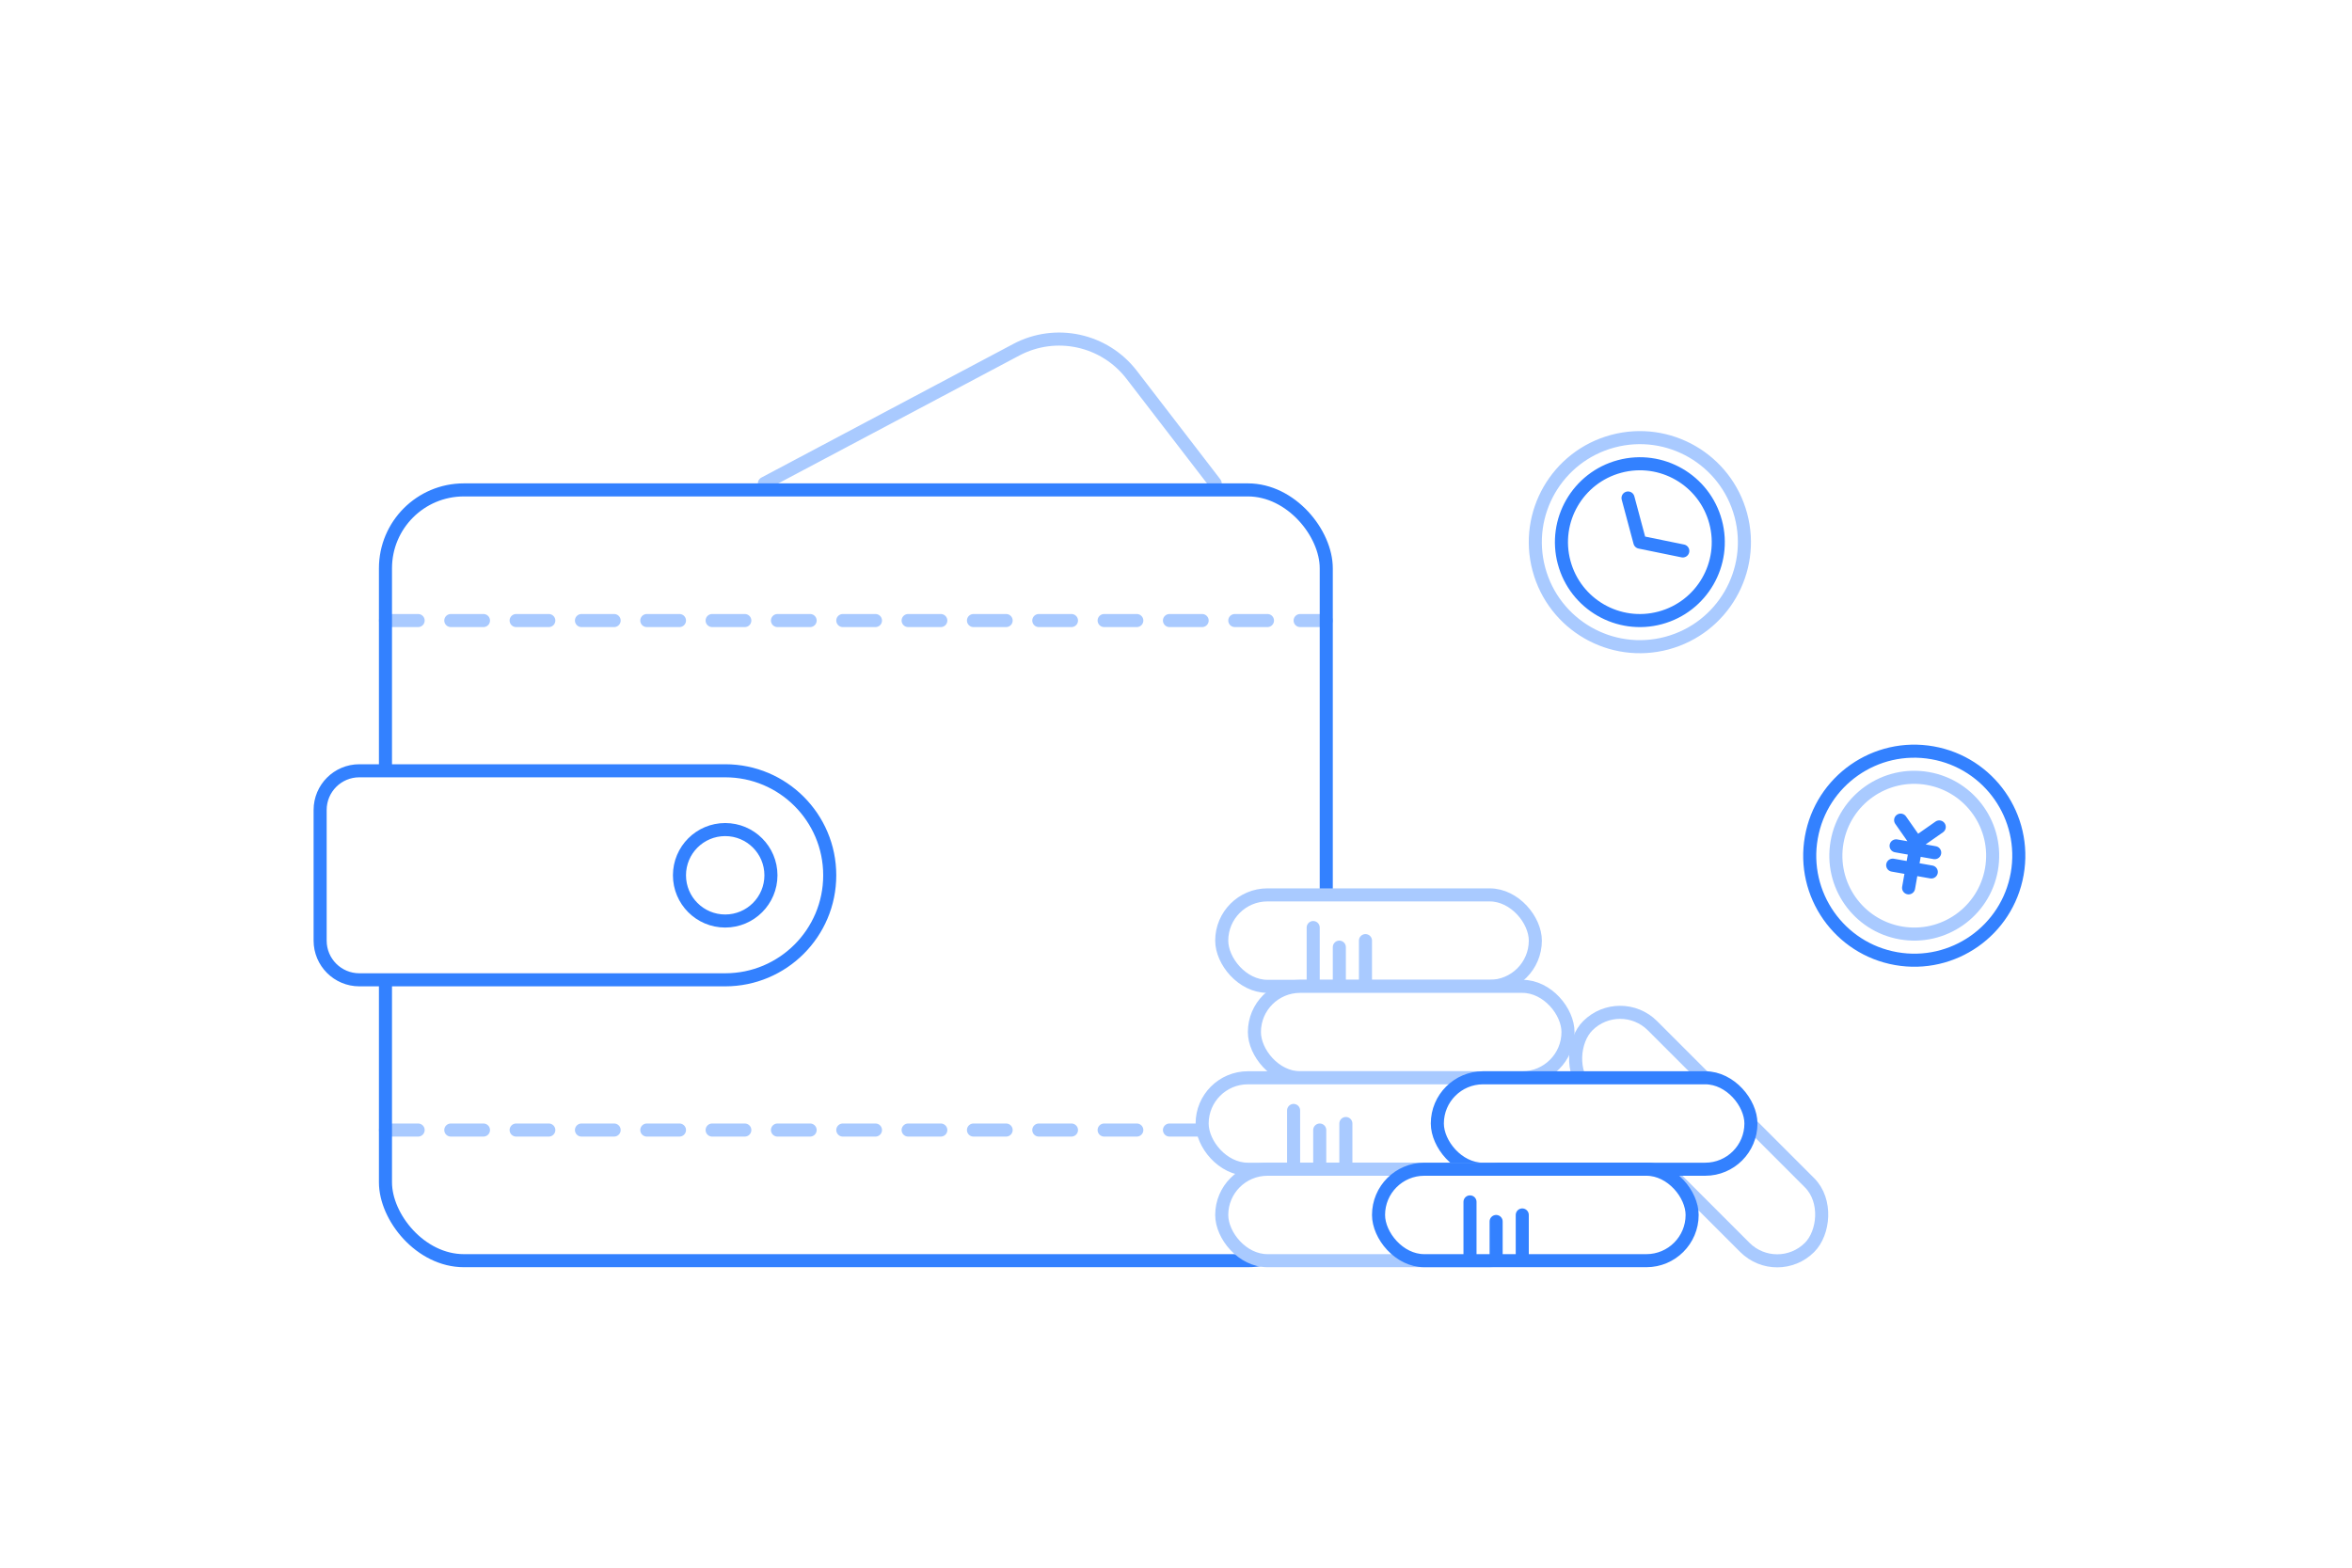 <?xml version="1.0" encoding="UTF-8"?>
<svg width="360px" height="240px" viewBox="0 0 360 240" version="1.1" xmlns="http://www.w3.org/2000/svg" xmlns:xlink="http://www.w3.org/1999/xlink">
    <title>编组 17备份 2</title>
    <defs>
        <rect id="path-1" x="0" y="0" width="48" height="14" rx="7"></rect>
    </defs>
    <g id="页面-1" stroke="none" stroke-width="1" fill="none" fill-rule="evenodd">
        <g id="首页" transform="translate(-180, -2671)">
            <g id="编组-17备份-2" transform="translate(180, 2671)">
                <rect id="矩形备份-3" fill="#FFFFFF" x="0" y="0" width="360" height="240"></rect>
                <rect id="矩形备份-23" stroke="#A9CAFF" stroke-width="2" fill="#FFFFFF" stroke-linecap="round" stroke-linejoin="round" transform="translate(260, 174) rotate(-315) translate(-260, -174) " x="236" y="167" width="48" height="14" rx="7"></rect>
                <path d="M186,74 L173.211,57.375 C169.047,51.961 161.585,50.343 155.552,53.544 L117,74 L117,74" id="路径-23" stroke="#A9CAFF" stroke-width="2" stroke-linecap="round" stroke-linejoin="round"></path>
                <line x1="59" y1="173" x2="203" y2="173" id="路径-30备份" stroke="#A9CAFF" stroke-width="2" stroke-linecap="round" stroke-linejoin="round" stroke-dasharray="5"></line>
                <line x1="59" y1="95" x2="203" y2="95" id="路径-30" stroke="#A9CAFF" stroke-width="2" stroke-linecap="round" stroke-linejoin="round" stroke-dasharray="5"></line>
                <rect id="矩形" stroke="#3381FF" stroke-width="2" stroke-linecap="round" stroke-linejoin="round" x="59" y="75" width="144" height="118" rx="12"></rect>
                <rect id="矩形" stroke="#A9CAFF" stroke-width="2" fill="#FFFFFF" stroke-linecap="round" stroke-linejoin="round" x="187" y="137" width="48" height="14" rx="7"></rect>
                <line x1="201" y1="142" x2="201" y2="151" id="路径-31" stroke="#A9CAFF" stroke-width="2" stroke-linecap="round" stroke-linejoin="round"></line>
                <line x1="205" y1="145" x2="205" y2="151" id="路径-32" stroke="#A9CAFF" stroke-width="2" stroke-linecap="round" stroke-linejoin="round"></line>
                <line x1="209" y1="144" x2="209" y2="151" id="路径-33" stroke="#A9CAFF" stroke-width="2" stroke-linecap="round" stroke-linejoin="round"></line>
                <rect id="矩形备份-23" stroke="#A9CAFF" stroke-width="2" fill="#FFFFFF" stroke-linecap="round" stroke-linejoin="round" x="192" y="151" width="48" height="14" rx="7"></rect>
                <rect id="矩形备份-24" stroke="#A9CAFF" stroke-width="2" fill="#FFFFFF" stroke-linecap="round" stroke-linejoin="round" x="184" y="165" width="48" height="14" rx="7"></rect>
                <line x1="198" y1="170" x2="198" y2="179" id="路径-31" stroke="#A9CAFF" stroke-width="2" stroke-linecap="round" stroke-linejoin="round"></line>
                <line x1="202" y1="173" x2="202" y2="179" id="路径-32" stroke="#A9CAFF" stroke-width="2" stroke-linecap="round" stroke-linejoin="round"></line>
                <line x1="206" y1="172" x2="206" y2="179" id="路径-33" stroke="#A9CAFF" stroke-width="2" stroke-linecap="round" stroke-linejoin="round"></line>
                <rect id="矩形备份-26" stroke="#3381FF" stroke-width="2" fill="#FFFFFF" stroke-linecap="round" stroke-linejoin="round" x="220" y="165" width="48" height="14" rx="7"></rect>
                <rect id="矩形备份-25" stroke="#A9CAFF" stroke-width="2" fill="#FFFFFF" stroke-linecap="round" stroke-linejoin="round" x="187" y="179" width="48" height="14" rx="7"></rect>
                <g id="编组-15" transform="translate(211, 179)">
                    <mask id="mask-2" fill="white">
                        <use xlink:href="#path-1"></use>
                    </mask>
                    <use id="矩形备份-27" stroke="#3381FF" stroke-width="2" fill="#FFFFFF" stroke-linecap="round" stroke-linejoin="round" xlink:href="#path-1"></use>
                    <line x1="14" y1="5" x2="14" y2="14" id="路径-31" stroke="#3381FF" stroke-width="2" stroke-linecap="round" stroke-linejoin="round" mask="url(#mask-2)"></line>
                    <line x1="18" y1="8" x2="18" y2="14" id="路径-32" stroke="#3381FF" stroke-width="2" stroke-linecap="round" stroke-linejoin="round" mask="url(#mask-2)"></line>
                    <line x1="22" y1="7" x2="22" y2="14" id="路径-33" stroke="#3381FF" stroke-width="2" stroke-linecap="round" stroke-linejoin="round" mask="url(#mask-2)"></line>
                </g>
                <path d="M55,118 L111,118 C119.837,118 127,125.163 127,134 C127,142.837 119.837,150 111,150 L55,150 C51.686,150 49,147.314 49,144 L49,124 C49,120.686 51.686,118 55,118 Z" id="矩形" stroke="#3381FF" stroke-width="2" fill="#FFFFFF" stroke-linecap="round" stroke-linejoin="round"></path>
                <circle id="椭圆形" stroke="#3381FF" stroke-width="2" stroke-linecap="round" stroke-linejoin="round" cx="111" cy="134" r="7"></circle>
                <g id="编组-16备份" transform="translate(293, 131) rotate(10) translate(-293, -131) translate(277, 115)" stroke-linecap="round" stroke-linejoin="round" stroke-width="2">
                    <circle id="椭圆形" stroke="#3381FF" fill="#FFFFFF" cx="16" cy="16" r="16"></circle>
                    <circle id="椭圆形" stroke="#A9CAFF" fill="#FFFFFF" cx="16" cy="16" r="12"></circle>
                    <path d="M13,11 L16,14 L19,11 M13,15 L19,15 M13,18 L19,18 M16,15 L16,21" id="形状结合" stroke="#3381FF"></path>
                </g>
                <g id="编组-16备份-2" transform="translate(251.006, 82.75) rotate(-15) translate(-251.006, -82.75) translate(234.506, 66.25)" stroke-linecap="round" stroke-linejoin="round" stroke-width="2">
                    <circle id="椭圆形" stroke="#A9CAFF" fill="#FFFFFF" cx="16.429" cy="16.74" r="16"></circle>
                    <circle id="椭圆形" stroke="#3381FF" fill="#FFFFFF" cx="16.429" cy="16.74" r="12"></circle>
                    <polyline id="路径-37" stroke="#3381FF" points="16.429 9.74 16.429 16.74 22.429 19.74"></polyline>
                </g>
            </g>
        </g>
    </g>
</svg>